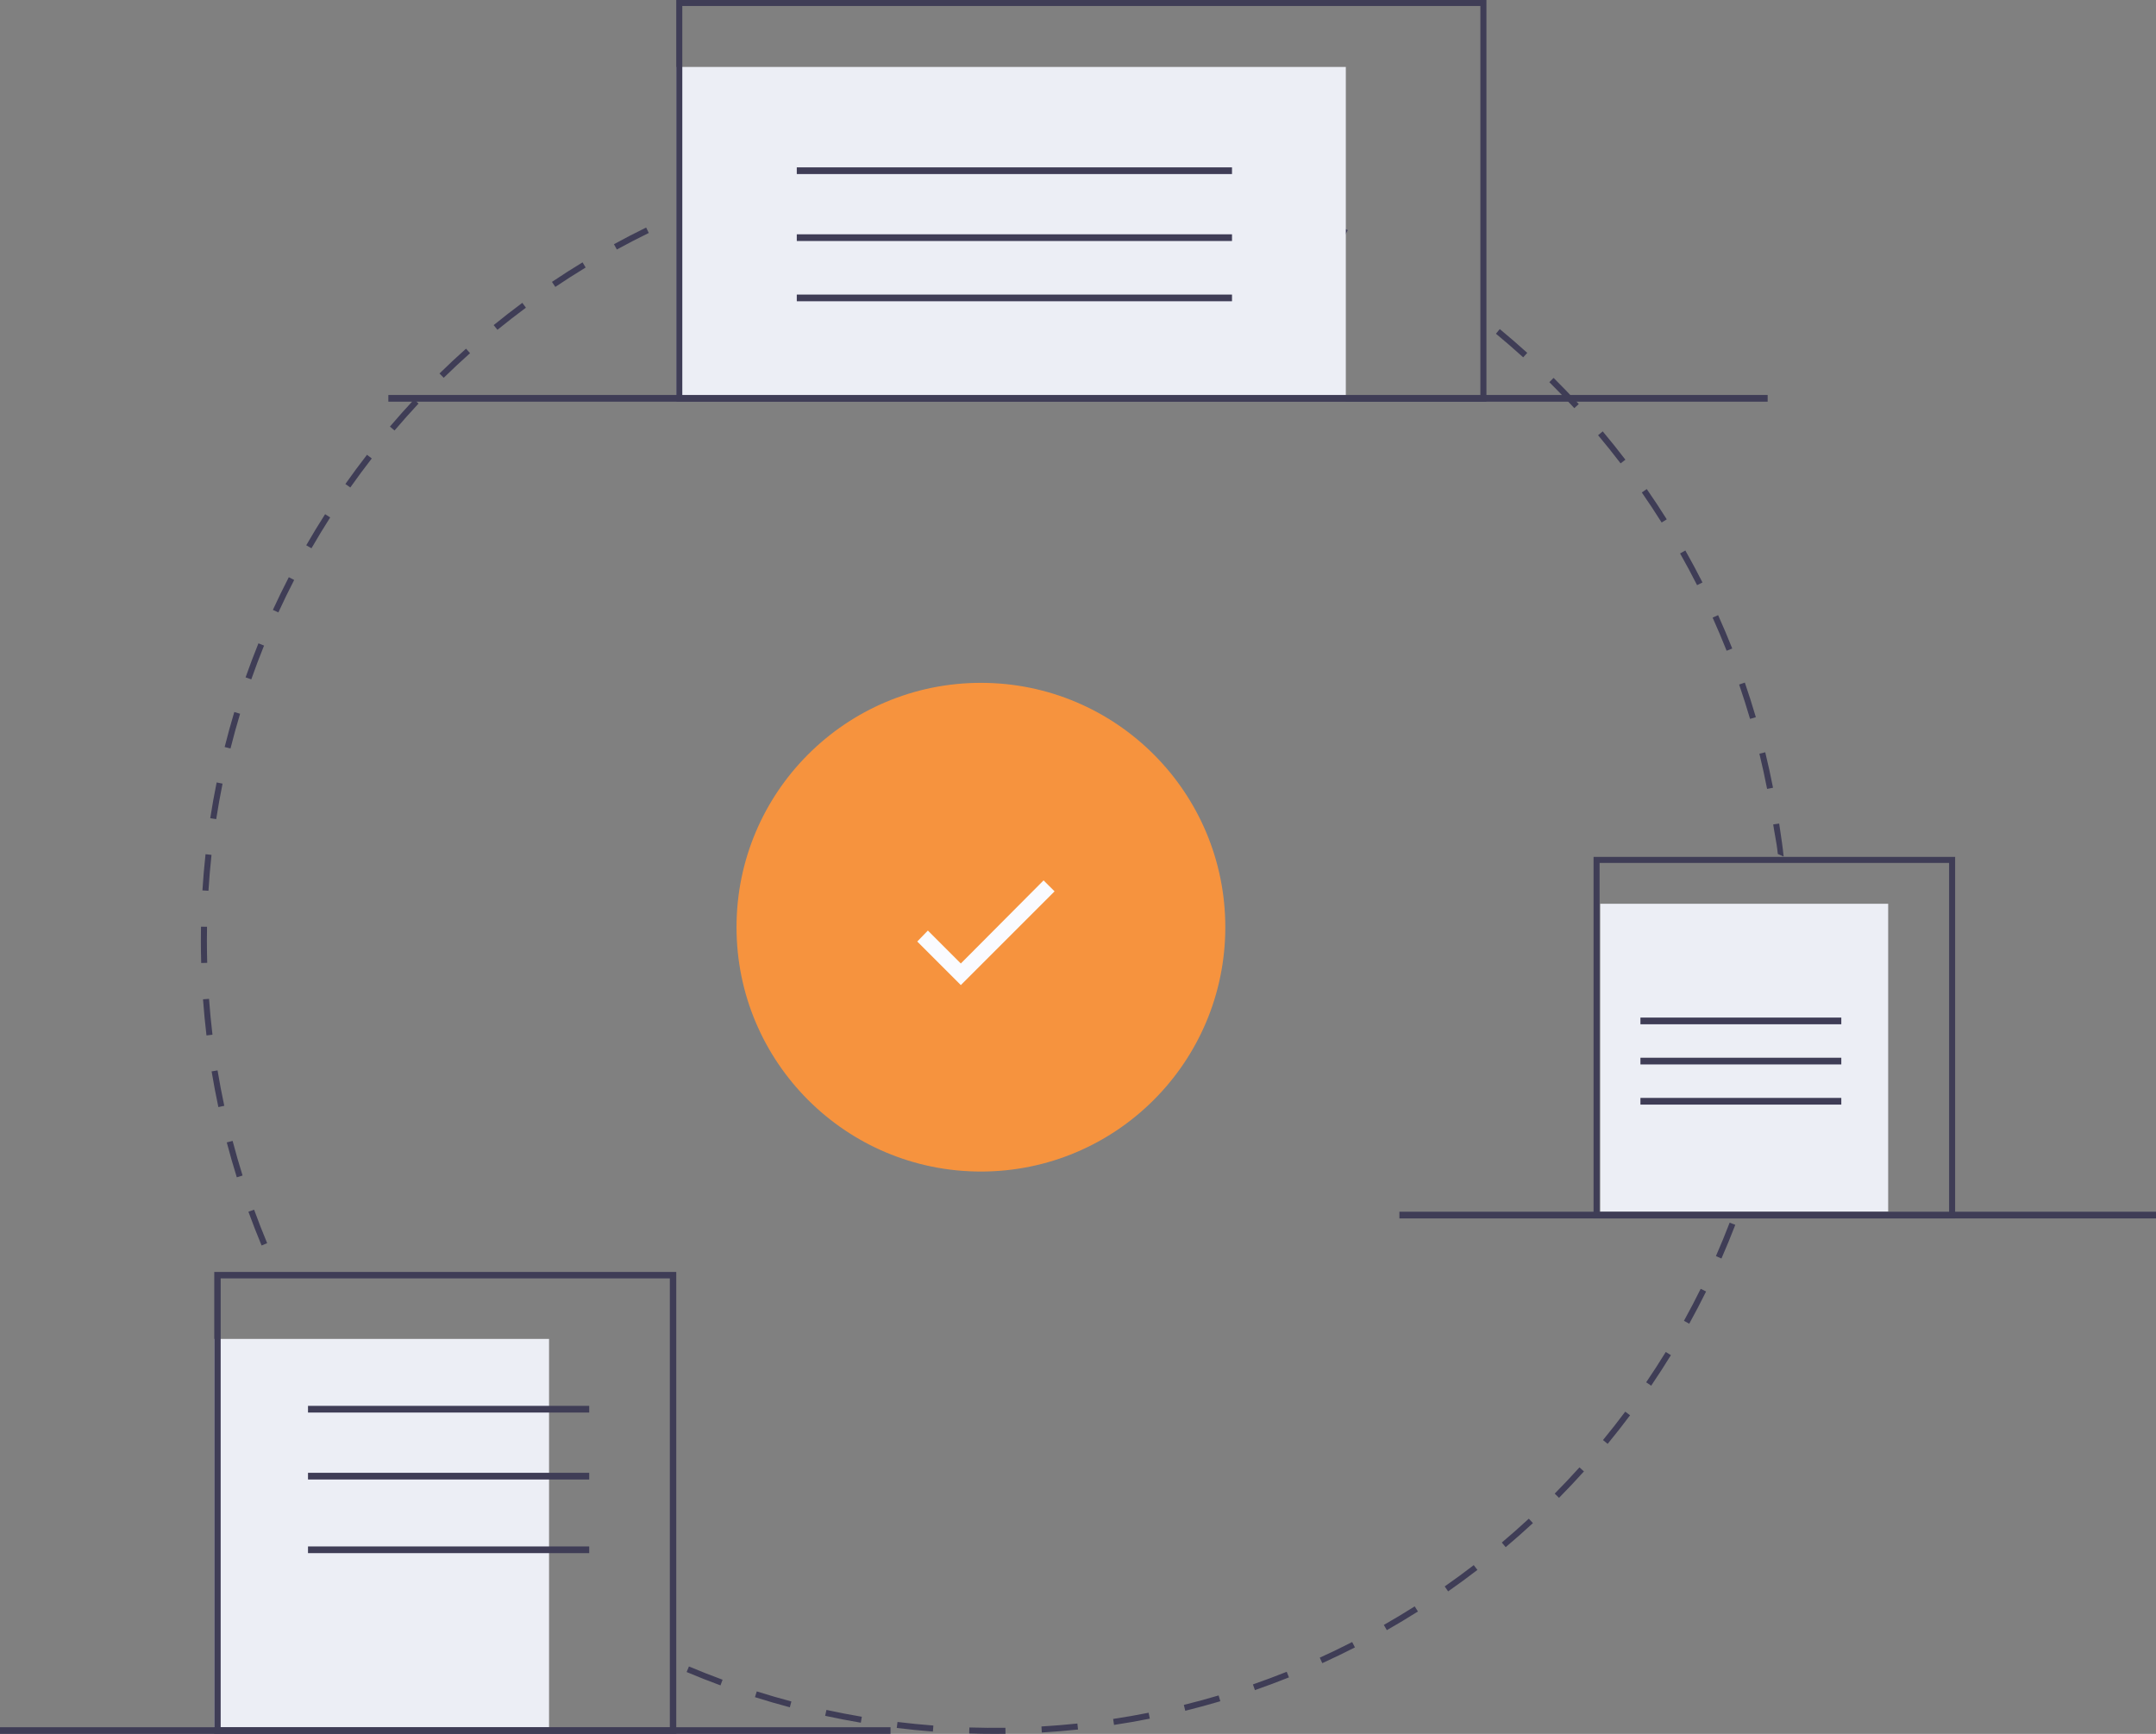 <svg width="322" height="259" viewBox="0 0 322 259" fill="none" xmlns="http://www.w3.org/2000/svg">
<rect x="0" y="0" width="322" height="259" fill="#808080" stroke="none"/>
<path fill-rule="evenodd" clip-rule="evenodd" d="M143.483 22.105L143.52 23.005C145.164 22.937 146.839 22.902 148.5 22.901L148.905 22.902L148.908 22.001L148.5 22C146.827 22 145.139 22.036 143.483 22.105ZM159.657 23.424C157.882 23.256 156.076 23.128 154.287 23.041L154.331 22.141C156.133 22.228 157.953 22.358 159.742 22.526L159.657 23.424ZM132.677 23.047L132.796 23.941C134.567 23.704 136.367 23.506 138.147 23.351L138.069 22.453C136.275 22.609 134.461 22.809 132.677 23.047ZM170.317 24.921C168.563 24.592 166.775 24.299 165.005 24.05L165.13 23.158C166.914 23.409 168.715 23.704 170.484 24.035L170.317 24.921ZM122.001 24.974L122.202 25.852C123.944 25.454 125.719 25.092 127.477 24.775L127.317 23.888C125.546 24.207 123.757 24.573 122.001 24.974ZM180.795 27.391C179.076 26.901 177.323 26.445 175.585 26.035L175.792 25.158C177.544 25.571 179.31 26.031 181.042 26.525L180.795 27.391ZM111.548 27.875L111.829 28.731C113.528 28.174 115.262 27.649 116.982 27.172L116.741 26.304C115.008 26.785 113.261 27.314 111.548 27.875ZM191.014 30.82C189.345 30.173 187.638 29.556 185.938 28.986L186.225 28.131C187.937 28.706 189.658 29.328 191.339 29.98L191.014 30.82ZM101.419 31.721L101.778 32.548C103.414 31.839 105.088 31.159 106.753 30.526L106.433 29.684C104.755 30.321 103.068 31.006 101.419 31.721ZM200.88 35.181C199.276 34.383 197.634 33.611 195.998 32.888L196.362 32.063C198.011 32.792 199.666 33.57 201.282 34.375L200.88 35.181ZM91.693 36.478L92.125 37.269C93.692 36.412 95.297 35.581 96.898 34.798L96.502 33.988C94.889 34.777 93.271 35.615 91.693 36.478ZM82.939 42.857L82.436 42.109C83.928 41.106 85.464 40.123 87.001 39.188L87.469 39.958C85.944 40.886 84.42 41.861 82.939 42.857ZM73.728 48.564L74.296 49.263C75.68 48.136 77.109 47.026 78.546 45.961L78.009 45.237C76.562 46.31 75.121 47.429 73.728 48.564ZM227.49 53.377C226.164 52.174 224.794 50.987 223.419 49.85L223.994 49.156C225.379 50.302 226.759 51.497 228.096 52.71L227.49 53.377ZM65.638 55.788L66.268 56.432C67.547 55.181 68.87 53.944 70.201 52.756L69.601 52.084C68.26 53.281 66.927 54.527 65.638 55.788ZM235.126 60.967C233.916 59.649 232.66 58.343 231.394 57.086L232.03 56.446C233.305 57.714 234.57 59.029 235.79 60.357L235.126 60.967ZM58.236 63.72L58.922 64.305C60.079 62.946 61.285 61.593 62.506 60.284L61.847 59.669C60.617 60.988 59.401 62.351 58.236 63.72ZM242.038 69.215C240.952 67.793 239.821 66.379 238.676 65.013L239.367 64.434C240.521 65.811 241.66 67.235 242.755 68.668L242.038 69.215ZM51.583 72.297L52.319 72.816C53.35 71.354 54.428 69.897 55.524 68.484L54.812 67.932C53.708 69.355 52.622 70.824 51.583 72.297ZM248.168 78.053C247.216 76.538 246.219 75.028 245.205 73.565L245.945 73.052C246.967 74.525 247.972 76.047 248.931 77.574L248.168 78.053ZM45.738 81.45L46.519 81.899C47.411 80.35 48.352 78.8 49.315 77.291L48.556 76.806C47.585 78.326 46.637 79.889 45.738 81.45ZM253.462 87.409C252.656 85.819 251.801 84.225 250.922 82.672L251.707 82.228C252.592 83.793 253.453 85.399 254.266 87.002L253.462 87.409ZM40.754 91.105L41.573 91.481C42.32 89.854 43.115 88.223 43.936 86.632L43.135 86.219C42.308 87.822 41.507 89.465 40.754 91.105ZM257.872 97.204C257.215 95.546 256.511 93.881 255.78 92.257L256.602 91.887C257.339 93.524 258.048 95.201 258.71 96.872L257.872 97.204ZM36.678 101.183L37.529 101.482C38.123 99.792 38.765 98.093 39.436 96.434L38.6 96.096C37.924 97.768 37.277 99.48 36.678 101.183ZM261.372 107.385C260.869 105.669 260.32 103.943 259.74 102.254L260.592 101.961C261.177 103.663 261.73 105.402 262.237 107.131L261.372 107.385ZM33.552 111.587L34.426 111.806C34.861 110.074 35.342 108.328 35.856 106.615L34.993 106.356C34.475 108.082 33.99 109.842 33.552 111.587ZM263.919 117.845C263.575 116.087 263.187 114.317 262.766 112.585L263.641 112.372C264.066 114.117 264.457 115.901 264.803 117.672L263.919 117.845ZM31.401 122.22L32.292 122.357C32.566 120.588 32.884 118.805 33.238 117.057L32.355 116.879C31.998 118.64 31.677 120.437 31.401 122.22ZM265.517 127.562C265.407 126.481 265.273 125.737 265.126 124.922L265.125 124.921L265.125 124.92L265.125 124.92L265.125 124.919L265.125 124.919C265.03 124.395 264.93 123.842 264.828 123.15L265.72 123.019C265.748 123.214 265.777 123.405 265.805 123.591L265.868 124.012L265.868 124.013C266.068 125.344 266.244 126.508 266.39 127.952L265.517 127.562ZM30.233 133.003L31.133 133.06C31.245 131.273 31.398 129.468 31.59 127.695L30.695 127.598C30.501 129.384 30.346 131.203 30.233 133.003ZM30.047 143.85C30.016 142.745 30 141.618 30 140.5C30 139.807 30.006 139.114 30.018 138.424L30.919 138.439C30.907 139.125 30.901 139.812 30.901 140.5C30.901 141.609 30.917 142.728 30.947 143.825L30.047 143.85ZM265.978 145.883L266.878 145.923C266.959 144.124 267 142.3 267 140.5H266.099C266.099 142.286 266.058 144.097 265.978 145.883ZM30.838 154.668C30.626 152.885 30.451 151.068 30.32 149.269L31.219 149.203C31.349 150.989 31.523 152.791 31.733 154.562L30.838 154.668ZM265.005 156.603L265.898 156.726C266.142 154.947 266.348 153.134 266.511 151.335L265.614 151.254C265.452 153.039 265.247 154.839 265.005 156.603ZM32.614 165.369C32.239 163.609 31.898 161.816 31.604 160.039L32.492 159.891C32.785 161.655 33.123 163.435 33.496 165.181L32.614 165.369ZM263.057 167.19L263.934 167.394C264.341 165.643 264.713 163.857 265.039 162.082L264.153 161.919C263.829 163.68 263.46 165.453 263.057 167.19ZM35.367 175.863C34.83 174.145 34.327 172.391 33.869 170.648L34.741 170.419C35.195 172.149 35.695 173.89 36.227 175.594L35.367 175.863ZM260.142 177.554L260.997 177.837C261.564 176.13 262.099 174.385 262.587 172.65L261.719 172.406C261.235 174.128 260.704 175.86 260.142 177.554ZM39.069 186.045C38.378 184.387 37.716 182.691 37.102 181.003L37.949 180.695C38.558 182.37 39.215 184.053 39.9 185.698L39.069 186.045ZM256.275 187.628L257.101 187.989C257.824 186.337 258.519 184.644 259.166 182.959L258.325 182.636C257.683 184.308 256.993 185.988 256.275 187.628ZM252.288 197.731L251.5 197.296C252.365 195.73 253.205 194.122 253.999 192.517L254.806 192.916C254.007 194.534 253.16 196.154 252.288 197.731ZM46.33 200.566C47.244 202.116 48.205 203.665 49.186 205.17L49.941 204.678C48.967 203.184 48.013 201.647 47.106 200.108L46.33 200.566ZM246.604 206.986L245.859 206.48C246.864 205 247.848 203.477 248.784 201.953L249.552 202.424C248.608 203.96 247.617 205.495 246.604 206.986ZM52.251 209.641C53.303 211.102 54.401 212.558 55.517 213.968L56.224 213.41C55.116 212.01 54.026 210.565 52.982 209.115L52.251 209.641ZM240.103 215.679L239.407 215.107C240.543 213.725 241.661 212.299 242.731 210.868L243.453 211.407C242.374 212.85 241.248 214.287 240.103 215.679ZM58.978 218.144C60.156 219.501 61.384 220.852 62.627 222.158L63.279 221.537C62.046 220.24 60.828 218.9 59.659 217.553L58.978 218.144ZM232.84 223.741L232.198 223.108C233.455 221.834 234.699 220.516 235.893 219.19L236.563 219.793C235.359 221.129 234.107 222.457 232.84 223.741ZM66.454 226.003C67.754 227.251 69.099 228.484 70.454 229.671L71.047 228.993C69.703 227.816 68.368 226.591 67.078 225.353L66.454 226.003ZM224.877 231.106L224.296 230.417C225.66 229.266 227.017 228.067 228.33 226.853L228.942 227.515C227.619 228.738 226.251 229.947 224.877 231.106ZM74.617 233.153C76.029 234.28 77.481 235.387 78.936 236.443L79.465 235.714C78.022 234.666 76.58 233.567 75.18 232.449L74.617 233.153ZM216.281 237.712L215.766 236.974C217.229 235.952 218.689 234.881 220.105 233.793L220.654 234.507C219.227 235.604 217.756 236.683 216.281 237.712ZM206.678 242.723L207.124 243.505C208.69 242.613 210.253 241.673 211.769 240.714L211.287 239.953C209.783 240.905 208.232 241.837 206.678 242.723ZM197.483 248.434L197.11 247.614C198.73 246.878 200.358 246.092 201.95 245.278L202.36 246.081C200.756 246.901 199.115 247.692 197.483 248.434ZM102.547 249.76C104.212 250.461 105.914 251.132 107.605 251.754L107.917 250.908C106.238 250.291 104.549 249.625 102.896 248.929L102.547 249.76ZM187.422 252.46L187.126 251.609C188.813 251.022 190.51 250.388 192.17 249.724L192.505 250.561C190.832 251.23 189.122 251.869 187.422 252.46ZM112.753 253.513C114.468 254.056 116.221 254.565 117.963 255.028L118.194 254.157C116.466 253.698 114.727 253.192 113.025 252.654L112.753 253.513ZM177.022 255.545L176.805 254.67C178.544 254.24 180.292 253.765 182.001 253.258L182.258 254.123C180.535 254.633 178.774 255.112 177.022 255.545ZM123.237 256.301C124.996 256.683 126.788 257.029 128.564 257.33L128.714 256.441C126.952 256.143 125.174 255.8 123.428 255.421L123.237 256.301ZM166.382 257.66L166.247 256.769C168.018 256.5 169.803 256.188 171.55 255.841L171.726 256.725C169.965 257.075 168.167 257.389 166.382 257.66ZM133.932 258.113C135.717 258.333 137.533 258.513 139.331 258.651L139.399 257.752C137.615 257.616 135.813 257.436 134.042 257.219L133.932 258.113ZM155.594 258.791L155.541 257.892C157.324 257.786 159.129 257.639 160.907 257.452L161.002 258.348C159.21 258.536 157.391 258.685 155.594 258.791ZM148.5 259C147.25 259 145.987 258.98 144.748 258.941L144.776 258.041C146.556 258.097 148.372 258.112 150.16 258.087L150.172 258.989C149.616 258.996 149.058 259 148.5 259Z" fill="#3F3D56"/>
<path d="M146.5 175C166.658 175 183 158.658 183 138.5C183 118.342 166.658 102 146.5 102C126.342 102 110 118.342 110 138.5C110 158.658 126.342 175 146.5 175Z" fill="#F6933E"/>
<path d="M143.5 143.922L155.859 131.508L157.5 133.148L143.5 147.148L136.992 140.641L138.578 139L143.5 143.922Z" fill="#FAFBFF"/>
<rect x="32" y="200" width="50" height="58" fill="#ECEEF5"/>
<path fill-rule="evenodd" clip-rule="evenodd" d="M32 259H101V190H32V259ZM100.042 258.042H32.958V190.958H100.042V258.042Z" fill="#3F3D56"/>
<rect x="46" y="210" width="42" height="1" fill="#3F3D56"/>
<rect x="46" y="220" width="42" height="1" fill="#3F3D56"/>
<rect x="46" y="231" width="42" height="1" fill="#3F3D56"/>
<rect x="101" y="10" width="100" height="50" fill="#ECEEF5"/>
<path fill-rule="evenodd" clip-rule="evenodd" d="M101 60H222V0H101V60ZM221.097 59.105H101.903V0.896H221.097V59.105Z" fill="#3F3D56"/>
<rect x="119" y="25" width="65" height="1" fill="#3F3D56"/>
<rect x="119" y="35" width="65" height="1" fill="#3F3D56"/>
<rect x="119" y="44" width="65" height="1" fill="#3F3D56"/>
<rect x="239" y="135" width="43" height="46" fill="#ECEEF5"/>
<path fill-rule="evenodd" clip-rule="evenodd" d="M238 182H292V128H238V182ZM291.1 181.1H238.9V128.9H291.1V181.1Z" fill="#3F3D56"/>
<rect x="245" y="152" width="30" height="1" fill="#3F3D56"/>
<rect x="245" y="158" width="30" height="1" fill="#3F3D56"/>
<rect x="245" y="164" width="30" height="1" fill="#3F3D56"/>
<rect x="58" y="59" width="206" height="1" fill="#3F3D56"/>
<rect x="209" y="181" width="113" height="1" fill="#3F3D56"/>
<rect y="258" width="133" height="1" fill="#3F3D56"/>
</svg>
